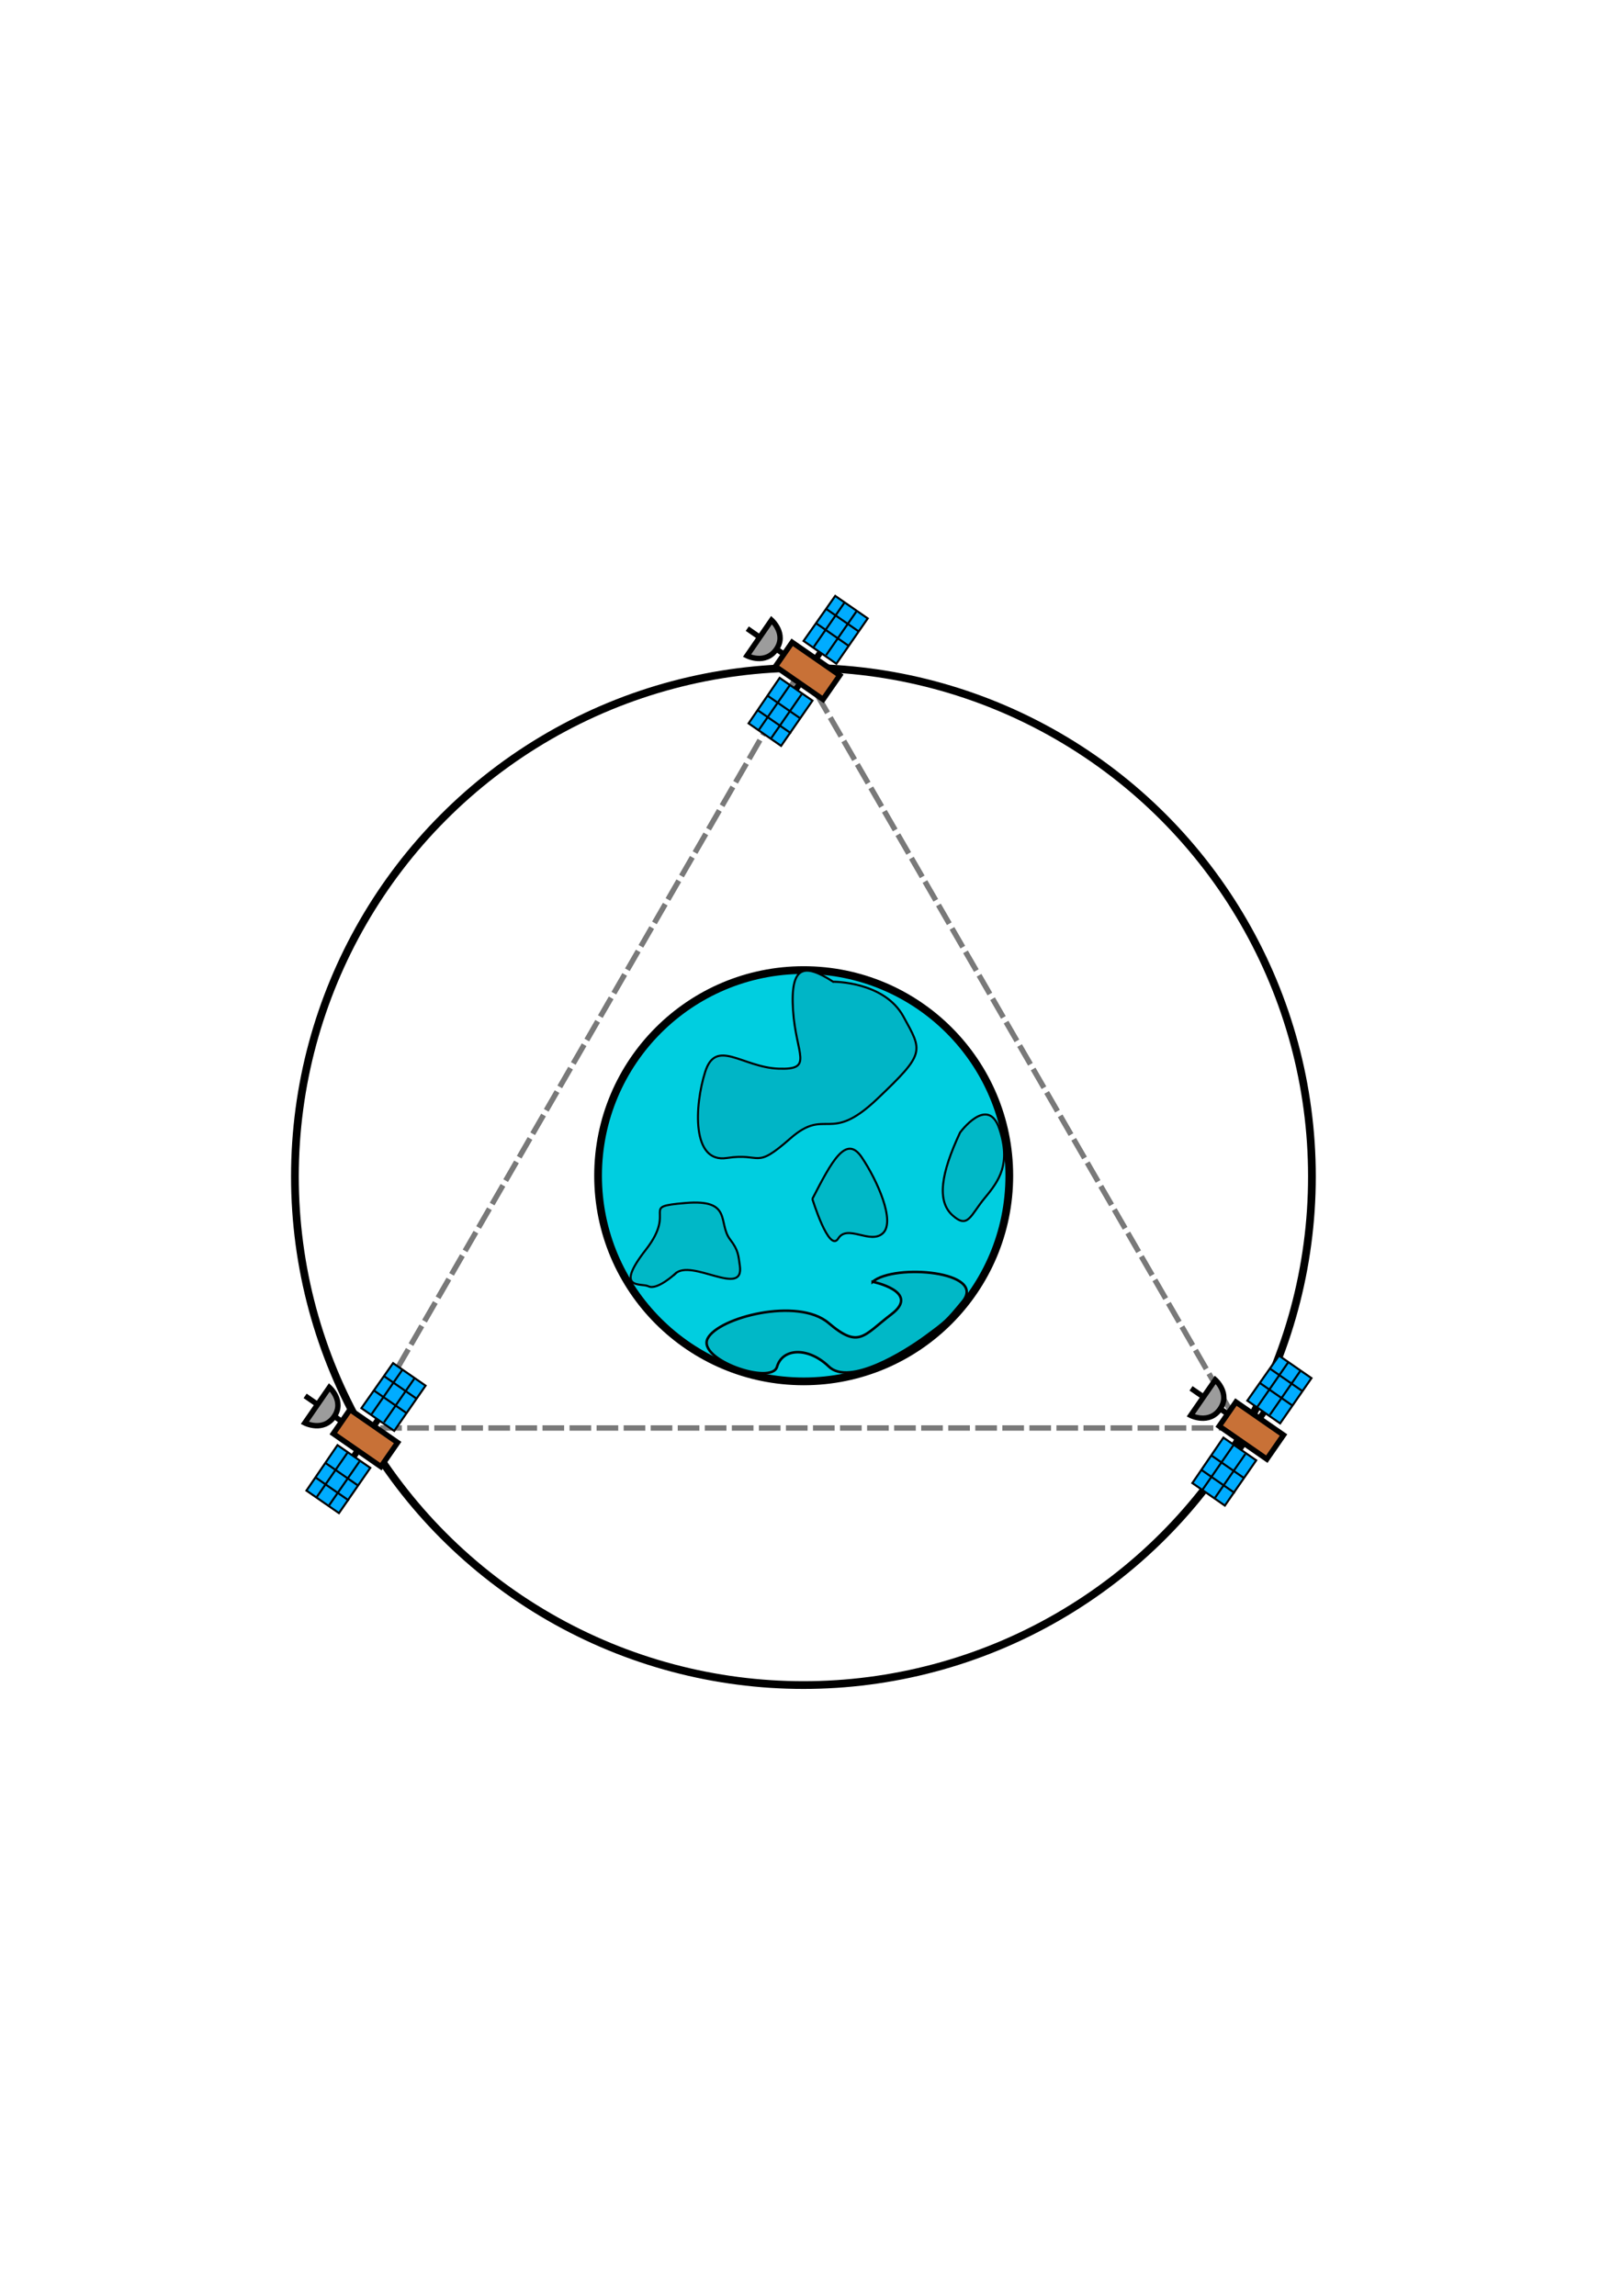 <?xml version="1.0" encoding="UTF-8" standalone="no"?>
<svg
   xmlns:dc="http://purl.org/dc/elements/1.1/"
   xmlns:cc="http://creativecommons.org/ns#"
   xmlns:rdf="http://www.w3.org/1999/02/22-rdf-syntax-ns#"
   xmlns:svg="http://www.w3.org/2000/svg"
   xmlns="http://www.w3.org/2000/svg"
   xmlns:sodipodi="http://sodipodi.sourceforge.net/DTD/sodipodi-0.dtd"
   xmlns:inkscape="http://www.inkscape.org/namespaces/inkscape"
   sodipodi:docname="Minmus.svg"
   inkscape:version="1.0 (4035a4f, 2020-05-01)"
   id="svg8"
   version="1.1"
   viewBox="0 0 210 297"
   height="297mm"
   width="210mm">
  <defs
     id="defs2" />
  <sodipodi:namedview
     inkscape:window-maximized="1"
     inkscape:window-y="25"
     inkscape:window-x="0"
     inkscape:window-height="1055"
     inkscape:window-width="1920"
     showgrid="false"
     inkscape:document-rotation="0"
     inkscape:current-layer="layer1"
     inkscape:document-units="mm"
     inkscape:cy="505.11543"
     inkscape:cx="74.945723"
     inkscape:zoom="0.7"
     inkscape:pageshadow="2"
     inkscape:pageopacity="0.0"
     borderopacity="1.0"
     bordercolor="#666666"
     pagecolor="#ffffff"
     id="base"
     inkscape:snap-nodes="true"
     inkscape:snap-global="false" />
  <g
     id="layer1"
     inkscape:groupmode="layer"
     inkscape:label="Ebene 1">
    <path
       sodipodi:type="star"
       style="fill:none;stroke:#797979;stroke-width:0.7;stroke-miterlimit:4;stroke-dasharray:2.8, 0.7;stroke-dashoffset:0;stroke-opacity:1"
       id="path924"
       sodipodi:sides="3"
       sodipodi:cx="103.72046"
       sodipodi:cy="151.9595"
       sodipodi:r1="65.55471"
       sodipodi:r2="32.777355"
       sodipodi:arg1="0.52359878"
       sodipodi:arg2="1.5707963"
       inkscape:flatsided="false"
       inkscape:rounded="0"
       inkscape:randomized="0"
       d="m 160.493,184.737 -56.772,0 -56.772,0 28.386,-49.166 28.386,-49.166 28.386,49.166 z"
       inkscape:transform-center-y="-16.388678" />
    <circle
       r="65.796"
       cy="152.194"
       cx="103.955"
       id="path2004"
       style="fill:none;stroke:#000000;stroke-width:1" />
    <g
       transform="translate(-27.952,15.166)"
       id="g2154">
      <path
         style="fill:#9c9c9c;fill-opacity:1;stroke:#000000;stroke-width:0.7;stroke-linecap:butt;stroke-linejoin:miter;stroke-miterlimit:4;stroke-dasharray:none;stroke-opacity:1"
         d="m 127.783,65.055 c 0,0 1.992,1.775 0.627,3.765 -1.413,2.061 -3.807,0.842 -3.807,0.842 z"
         id="path2061"
         sodipodi:nodetypes="cscc" />
      <path
         style="fill:none;stroke:#000000;stroke-width:0.7;stroke-linecap:butt;stroke-linejoin:miter;stroke-miterlimit:4;stroke-dasharray:none;stroke-opacity:1"
         d="M 129.463,69.526 128.453,68.826 Z"
         id="path2063" />
      <path
         style="fill:none;stroke:#000000;stroke-width:0.7;stroke-linecap:butt;stroke-linejoin:miter;stroke-miterlimit:4;stroke-dasharray:none;stroke-opacity:1"
         d="m 126.134,67.193 -1.491,-1.033"
         id="path2067" />
      <path
         style="fill:none;stroke:#000000;stroke-width:0.8;stroke-linecap:butt;stroke-linejoin:miter;stroke-miterlimit:4;stroke-dasharray:none;stroke-opacity:1"
         d="m 133.493,70.102 0.626,-0.904"
         id="path2069" />
      <path
         style="fill:none;stroke:#000000;stroke-width:0.8;stroke-linecap:butt;stroke-linejoin:miter;stroke-miterlimit:4;stroke-dasharray:none;stroke-opacity:1"
         d="m 131.414,73.299 -0.52,0.751"
         id="path2071" />
      <path
         style="fill:#00acff;fill-opacity:1;stroke:#000000;stroke-width:0.265px;stroke-linecap:butt;stroke-linejoin:miter;stroke-opacity:1"
         d="m 131.926,67.751 4.244,2.941 4.057,-5.854 -4.205,-2.914 z"
         id="path2073"
         sodipodi:nodetypes="ccccc" />
      <g
         transform="rotate(34.721,130.239,70.044)"
         id="g2089">
        <path
           id="path2077"
           d="m 131.844,67.083 v -6.934"
           style="fill:none;stroke:#000000;stroke-width:0.265px;stroke-linecap:butt;stroke-linejoin:miter;stroke-opacity:1" />
        <path
           id="path2079"
           d="M 133.766,60.188 V 67.041"
           style="fill:none;stroke:#000000;stroke-width:0.265px;stroke-linecap:butt;stroke-linejoin:miter;stroke-opacity:1" />
        <path
           sodipodi:nodetypes="cc"
           id="path2081"
           d="m 130.334,62.125 h 5.194"
           style="fill:none;stroke:#000000;stroke-width:0.265px;stroke-linecap:butt;stroke-linejoin:miter;stroke-opacity:1" />
        <path
           id="path2083"
           d="m 130.338,64.396 h 5.064"
           style="fill:none;stroke:#000000;stroke-width:0.265px;stroke-linecap:butt;stroke-linejoin:miter;stroke-opacity:1" />
      </g>
      <path
         sodipodi:nodetypes="ccccc"
         id="path2073-5"
         d="m 128.832,72.531 4.244,2.941 -4.057,5.854 -4.205,-2.914 z"
         style="fill:#00acff;fill-opacity:1;stroke:#000000;stroke-width:0.265px;stroke-linecap:butt;stroke-linejoin:miter;stroke-opacity:1" />
      <g
         style="fill:#00acff;fill-opacity:1"
         id="g2089-3"
         transform="matrix(0.822,0.57,0.57,-0.822,-16.503,53.524)">
        <path
           style="fill:#00acff;fill-opacity:1;stroke:#000000;stroke-width:0.265px;stroke-linecap:butt;stroke-linejoin:miter;stroke-opacity:1"
           d="m 131.844,67.083 v -6.934"
           id="path2077-5" />
        <path
           style="fill:#00acff;fill-opacity:1;stroke:#000000;stroke-width:0.265px;stroke-linecap:butt;stroke-linejoin:miter;stroke-opacity:1"
           d="M 133.766,60.188 V 67.041"
           id="path2079-6" />
        <path
           style="fill:#00acff;fill-opacity:1;stroke:#000000;stroke-width:0.265px;stroke-linecap:butt;stroke-linejoin:miter;stroke-opacity:1"
           d="m 130.334,62.125 h 5.194"
           id="path2081-2"
           sodipodi:nodetypes="cc" />
        <path
           style="fill:#00acff;fill-opacity:1;stroke:#000000;stroke-width:0.265px;stroke-linecap:butt;stroke-linejoin:miter;stroke-opacity:1"
           d="m 130.338,64.396 h 5.064"
           id="path2083-9" />
      </g>
      <rect
         transform="rotate(34.721)"
         style="fill:#c87137;fill-opacity:1;stroke:#000000;stroke-width:0.7;stroke-miterlimit:4;stroke-dasharray:none"
         id="rect2059"
         width="7.494"
         height="3.794"
         x="145.912"
         y="-18.469" />
    </g>
    <circle
       r="26.604"
       cy="152.099"
       cx="103.989"
       id="path2031"
       style="fill:#00cee0;stroke:#000000;stroke-width:1;fill-opacity:1" />
    <g
       id="g2154-6"
       transform="translate(-85.163,114.419)">
      <path
         sodipodi:nodetypes="cscc"
         id="path2061-1"
         d="m 127.783,65.055 c 0,0 1.992,1.775 0.627,3.765 -1.413,2.061 -3.807,0.842 -3.807,0.842 z"
         style="fill:#9c9c9c;fill-opacity:1;stroke:#000000;stroke-width:0.7;stroke-linecap:butt;stroke-linejoin:miter;stroke-miterlimit:4;stroke-dasharray:none;stroke-opacity:1" />
      <path
         id="path2063-0"
         d="M 129.463,69.526 128.453,68.826 Z"
         style="fill:none;stroke:#000000;stroke-width:0.7;stroke-linecap:butt;stroke-linejoin:miter;stroke-miterlimit:4;stroke-dasharray:none;stroke-opacity:1" />
      <path
         id="path2067-6"
         d="m 126.134,67.193 -1.491,-1.033"
         style="fill:none;stroke:#000000;stroke-width:0.7;stroke-linecap:butt;stroke-linejoin:miter;stroke-miterlimit:4;stroke-dasharray:none;stroke-opacity:1" />
      <path
         id="path2069-3"
         d="m 133.493,70.102 0.626,-0.904"
         style="fill:none;stroke:#000000;stroke-width:0.8;stroke-linecap:butt;stroke-linejoin:miter;stroke-miterlimit:4;stroke-dasharray:none;stroke-opacity:1" />
      <path
         id="path2071-2"
         d="m 131.414,73.299 -0.52,0.751"
         style="fill:none;stroke:#000000;stroke-width:0.8;stroke-linecap:butt;stroke-linejoin:miter;stroke-miterlimit:4;stroke-dasharray:none;stroke-opacity:1" />
      <path
         sodipodi:nodetypes="ccccc"
         id="path2073-0"
         d="m 131.926,67.751 4.244,2.941 4.057,-5.854 -4.205,-2.914 z"
         style="fill:#00acff;fill-opacity:1;stroke:#000000;stroke-width:0.265px;stroke-linecap:butt;stroke-linejoin:miter;stroke-opacity:1" />
      <g
         id="g2089-6"
         transform="rotate(34.721,130.239,70.044)">
        <path
           style="fill:none;stroke:#000000;stroke-width:0.265px;stroke-linecap:butt;stroke-linejoin:miter;stroke-opacity:1"
           d="m 131.844,67.083 v -6.934"
           id="path2077-1" />
        <path
           style="fill:none;stroke:#000000;stroke-width:0.265px;stroke-linecap:butt;stroke-linejoin:miter;stroke-opacity:1"
           d="M 133.766,60.188 V 67.041"
           id="path2079-5" />
        <path
           style="fill:none;stroke:#000000;stroke-width:0.265px;stroke-linecap:butt;stroke-linejoin:miter;stroke-opacity:1"
           d="m 130.334,62.125 h 5.194"
           id="path2081-5"
           sodipodi:nodetypes="cc" />
        <path
           style="fill:none;stroke:#000000;stroke-width:0.265px;stroke-linecap:butt;stroke-linejoin:miter;stroke-opacity:1"
           d="m 130.338,64.396 h 5.064"
           id="path2083-4" />
      </g>
      <path
         style="fill:#00acff;fill-opacity:1;stroke:#000000;stroke-width:0.265px;stroke-linecap:butt;stroke-linejoin:miter;stroke-opacity:1"
         d="m 128.832,72.531 4.244,2.941 -4.057,5.854 -4.205,-2.914 z"
         id="path2073-5-76"
         sodipodi:nodetypes="ccccc" />
      <g
         transform="matrix(0.822,0.57,0.57,-0.822,-16.503,53.524)"
         id="g2089-3-5"
         style="fill:#00acff;fill-opacity:1">
        <path
           id="path2077-5-6"
           d="m 131.844,67.083 v -6.934"
           style="fill:#00acff;fill-opacity:1;stroke:#000000;stroke-width:0.265px;stroke-linecap:butt;stroke-linejoin:miter;stroke-opacity:1" />
        <path
           id="path2079-6-9"
           d="M 133.766,60.188 V 67.041"
           style="fill:#00acff;fill-opacity:1;stroke:#000000;stroke-width:0.265px;stroke-linecap:butt;stroke-linejoin:miter;stroke-opacity:1" />
        <path
           sodipodi:nodetypes="cc"
           id="path2081-2-3"
           d="m 130.334,62.125 h 5.194"
           style="fill:#00acff;fill-opacity:1;stroke:#000000;stroke-width:0.265px;stroke-linecap:butt;stroke-linejoin:miter;stroke-opacity:1" />
        <path
           id="path2083-9-7"
           d="m 130.338,64.396 h 5.064"
           style="fill:#00acff;fill-opacity:1;stroke:#000000;stroke-width:0.265px;stroke-linecap:butt;stroke-linejoin:miter;stroke-opacity:1" />
      </g>
      <rect
         y="-18.469"
         x="145.912"
         height="3.794"
         width="7.494"
         id="rect2059-4"
         style="fill:#c87137;fill-opacity:1;stroke:#000000;stroke-width:0.7;stroke-miterlimit:4;stroke-dasharray:none"
         transform="rotate(34.721)" />
    </g>
    <g
       id="g2154-52"
       transform="translate(29.465,113.446)">
      <path
         sodipodi:nodetypes="cscc"
         id="path2061-5"
         d="m 127.783,65.055 c 0,0 1.992,1.775 0.627,3.765 -1.413,2.061 -3.807,0.842 -3.807,0.842 z"
         style="fill:#9c9c9c;fill-opacity:1;stroke:#000000;stroke-width:0.7;stroke-linecap:butt;stroke-linejoin:miter;stroke-miterlimit:4;stroke-dasharray:none;stroke-opacity:1" />
      <path
         id="path2063-4"
         d="M 129.463,69.526 128.453,68.826 Z"
         style="fill:none;stroke:#000000;stroke-width:0.7;stroke-linecap:butt;stroke-linejoin:miter;stroke-miterlimit:4;stroke-dasharray:none;stroke-opacity:1" />
      <path
         id="path2067-7"
         d="m 126.134,67.193 -1.491,-1.033"
         style="fill:none;stroke:#000000;stroke-width:0.7;stroke-linecap:butt;stroke-linejoin:miter;stroke-miterlimit:4;stroke-dasharray:none;stroke-opacity:1" />
      <path
         id="path2069-4"
         d="m 133.493,70.102 0.626,-0.904"
         style="fill:none;stroke:#000000;stroke-width:0.8;stroke-linecap:butt;stroke-linejoin:miter;stroke-miterlimit:4;stroke-dasharray:none;stroke-opacity:1" />
      <path
         id="path2071-4"
         d="m 131.414,73.299 -0.52,0.751"
         style="fill:none;stroke:#000000;stroke-width:0.8;stroke-linecap:butt;stroke-linejoin:miter;stroke-miterlimit:4;stroke-dasharray:none;stroke-opacity:1" />
      <path
         sodipodi:nodetypes="ccccc"
         id="path2073-30"
         d="m 131.926,67.751 4.244,2.941 4.057,-5.854 -4.205,-2.914 z"
         style="fill:#00acff;fill-opacity:1;stroke:#000000;stroke-width:0.265px;stroke-linecap:butt;stroke-linejoin:miter;stroke-opacity:1" />
      <g
         id="g2089-7"
         transform="rotate(34.721,130.239,70.044)">
        <path
           style="fill:none;stroke:#000000;stroke-width:0.265px;stroke-linecap:butt;stroke-linejoin:miter;stroke-opacity:1"
           d="m 131.844,67.083 v -6.934"
           id="path2077-8" />
        <path
           style="fill:none;stroke:#000000;stroke-width:0.265px;stroke-linecap:butt;stroke-linejoin:miter;stroke-opacity:1"
           d="M 133.766,60.188 V 67.041"
           id="path2079-68" />
        <path
           style="fill:none;stroke:#000000;stroke-width:0.265px;stroke-linecap:butt;stroke-linejoin:miter;stroke-opacity:1"
           d="m 130.334,62.125 h 5.194"
           id="path2081-8"
           sodipodi:nodetypes="cc" />
        <path
           style="fill:none;stroke:#000000;stroke-width:0.265px;stroke-linecap:butt;stroke-linejoin:miter;stroke-opacity:1"
           d="m 130.338,64.396 h 5.064"
           id="path2083-43" />
      </g>
      <path
         style="fill:#00acff;fill-opacity:1;stroke:#000000;stroke-width:0.265px;stroke-linecap:butt;stroke-linejoin:miter;stroke-opacity:1"
         d="m 128.832,72.531 4.244,2.941 -4.057,5.854 -4.205,-2.914 z"
         id="path2073-5-1"
         sodipodi:nodetypes="ccccc" />
      <g
         transform="matrix(0.822,0.57,0.57,-0.822,-16.503,53.524)"
         id="g2089-3-4"
         style="fill:#00acff;fill-opacity:1">
        <path
           id="path2077-5-9"
           d="m 131.844,67.083 v -6.934"
           style="fill:#00acff;fill-opacity:1;stroke:#000000;stroke-width:0.265px;stroke-linecap:butt;stroke-linejoin:miter;stroke-opacity:1" />
        <path
           id="path2079-6-2"
           d="M 133.766,60.188 V 67.041"
           style="fill:#00acff;fill-opacity:1;stroke:#000000;stroke-width:0.265px;stroke-linecap:butt;stroke-linejoin:miter;stroke-opacity:1" />
        <path
           sodipodi:nodetypes="cc"
           id="path2081-2-06"
           d="m 130.334,62.125 h 5.194"
           style="fill:#00acff;fill-opacity:1;stroke:#000000;stroke-width:0.265px;stroke-linecap:butt;stroke-linejoin:miter;stroke-opacity:1" />
        <path
           id="path2083-9-8"
           d="m 130.338,64.396 h 5.064"
           style="fill:#00acff;fill-opacity:1;stroke:#000000;stroke-width:0.265px;stroke-linecap:butt;stroke-linejoin:miter;stroke-opacity:1" />
      </g>
      <rect
         y="-18.469"
         x="145.912"
         height="3.794"
         width="7.494"
         id="rect2059-92"
         style="fill:#c87137;fill-opacity:1;stroke:#000000;stroke-width:0.7;stroke-miterlimit:4;stroke-dasharray:none"
         transform="rotate(34.721)" />
    </g>
    <path
       sodipodi:nodetypes="csssssc"
       id="path919"
       d="m 87.353,164.793 c 2.075,-2.059 8.992,3.174 8.373,-1.064 -0.193,-1.321 -0.177,-1.985 -1.257,-3.384 -1.622,-2.103 0.371,-5.243 -5.767,-4.719 -6.138,0.523 -1.011,0.762 -5.143,6.055 -4.132,5.293 -0.582,4.258 0.338,4.719 1.115,0.559 3.456,-1.607 3.456,-1.607 z"
       style="fill:#00b8c7;fill-opacity:1;stroke:#000000;stroke-width:0.265px;stroke-linecap:butt;stroke-linejoin:miter;stroke-opacity:1" />
    <path
       sodipodi:nodetypes="sssssssscs"
       id="path921"
       d="m 112.913,165.816 c 2.825,-2.387 14.879,-1.353 11.616,2.585 -2.078,2.508 -2.112,2.526 -4.727,4.458 -2.75,2.032 -9.911,6.482 -12.566,3.924 -2.656,-2.558 -5.995,-2.399 -6.696,0.027 -0.701,2.426 -10.363,-0.925 -8.978,-3.654 1.385,-2.729 11.672,-5.383 15.639,-2.011 3.967,3.372 4.475,1.67 8.169,-1.148 3.802,-2.9 -2.457,-4.181 -2.457,-4.181 z"
       style="fill:#00b8c7;fill-opacity:1;stroke:#000000;stroke-width:0.327px;stroke-linecap:butt;stroke-linejoin:miter;stroke-opacity:1" />
    <path
       id="path923"
       d="m 124.218,146.519 c -2.476,5.302 -3.019,8.841 -0.988,10.685 2.031,1.844 2.323,0.013 4.206,-2.248 1.883,-2.261 3.364,-4.407 1.883,-8.895 -1.481,-4.489 -5.101,0.458 -5.101,0.458 z"
       style="fill:#00b8c7;stroke:#000000;stroke-width:0.265px;stroke-linecap:butt;stroke-linejoin:miter;stroke-opacity:1;fill-opacity:1" />
    <path
       id="path925"
       d="m 105.112,155.099 c 2.495,-4.836 4.355,-8.393 6.384,-5.389 2.028,3.004 4.376,8.288 2.754,9.816 -1.622,1.528 -4.597,-1.217 -5.792,0.698 -1.195,1.915 -3.346,-5.125 -3.346,-5.125 z"
       style="fill:#00b8c7;stroke:#000000;stroke-width:0.265px;stroke-linecap:butt;stroke-linejoin:miter;stroke-opacity:1;fill-opacity:1" />
    <path
       sodipodi:nodetypes="csssssssc"
       id="path927"
       d="m 107.798,127.003 c -3.735,-2.426 -5.559,-2.127 -5.186,3.685 0.373,5.811 2.763,7.732 -1.89,7.56 -4.652,-0.172 -8.08,-3.984 -9.476,0.407 -1.396,4.391 -1.776,11.864 2.807,11.15 4.584,-0.714 3.515,1.598 8.204,-2.526 4.689,-4.125 5.001,0.826 11.254,-5.122 6.253,-5.948 5.878,-6.106 3.374,-10.662 -2.504,-4.556 -9.087,-4.492 -9.087,-4.492 z"
       style="fill:#00b5c6;fill-opacity:1;stroke:#000000;stroke-width:0.265px;stroke-linecap:butt;stroke-linejoin:miter;stroke-opacity:1" />
  </g>
</svg>
